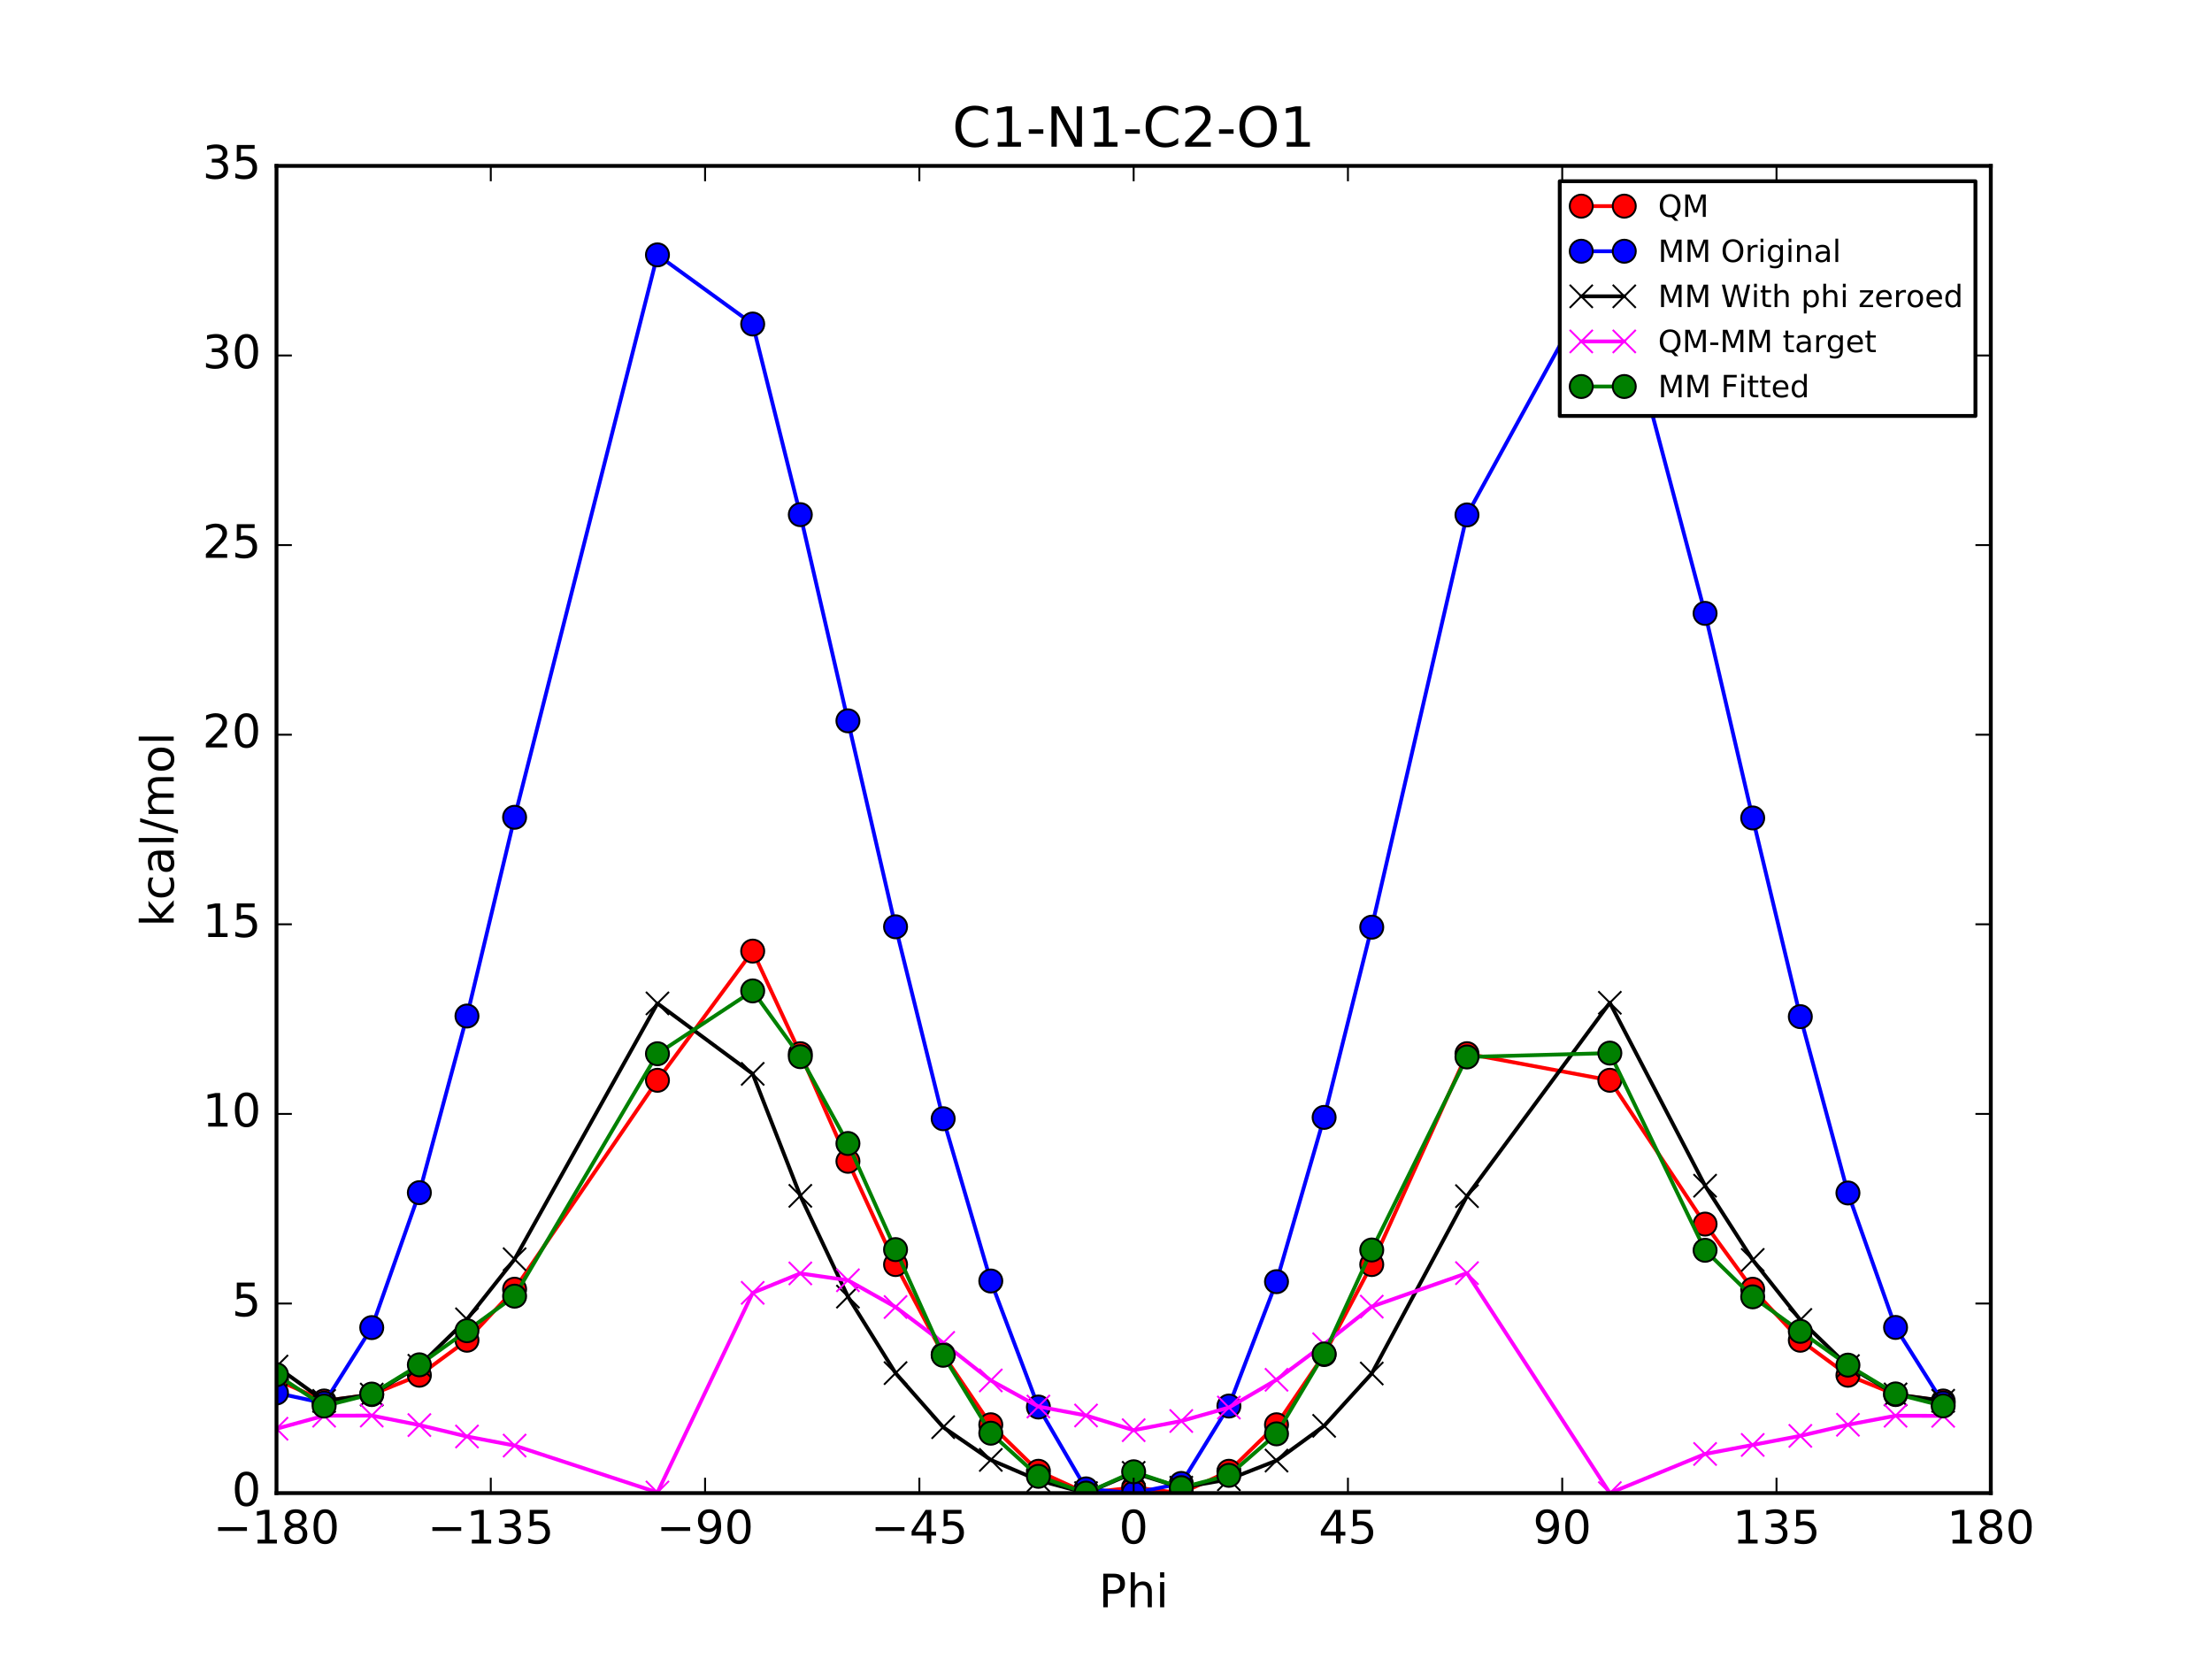 <?xml version="1.0" encoding="utf-8" standalone="no"?>
<!DOCTYPE svg PUBLIC "-//W3C//DTD SVG 1.1//EN"
  "http://www.w3.org/Graphics/SVG/1.1/DTD/svg11.dtd">
<!-- Created with matplotlib (http://matplotlib.org/) -->
<svg height="432pt" version="1.1" viewBox="0 0 576 432" width="576pt" xmlns="http://www.w3.org/2000/svg" xmlns:xlink="http://www.w3.org/1999/xlink">
 <defs>
  <style type="text/css">
*{stroke-linecap:butt;stroke-linejoin:round;stroke-miterlimit:100000;}
  </style>
 </defs>
 <g id="figure_1">
  <g id="patch_1">
   <path d="M 0 432 
L 576 432 
L 576 0 
L 0 0 
z
" style="fill:#ffffff;"/>
  </g>
  <g id="axes_1">
   <g id="patch_2">
    <path d="M 72 388.8 
L 518.4 388.8 
L 518.4 43.2 
L 72 43.2 
z
" style="fill:#ffffff;"/>
   </g>
   <g id="line2d_1">
    <path clip-path="url(#p2373d7c13d)" d="M 71.999 359.271 
L 84.4 364.816 
L 96.8 363.142 
L 109.2 358.109 
L 121.6 348.996 
L 134 335.708 
L 171.2 281.305 
L 196 247.667 
L 208.4 274.375 
L 220.8 302.401 
L 233.2 329.285 
L 245.6 352.708 
L 258 371.005 
L 270.4 383.112 
L 282.8 388.771 
L 295.2 387.326 
L 307.6 388.8 
L 320 383.114 
L 332.4 371.005 
L 344.8 352.721 
L 357.2 329.283 
L 382 274.376 
L 419.2 281.303 
L 444 318.753 
L 456.4 335.716 
L 468.8 348.996 
L 481.2 358.109 
L 493.6 363.142 
L 506 364.816 
" style="fill:none;stroke:#ff0000;stroke-linecap:square;"/>
    <defs>
     <path d="M 0 3 
C 0.796 3 1.559 2.684 2.121 2.121 
C 2.684 1.559 3 0.796 3 0 
C 3 -0.796 2.684 -1.559 2.121 -2.121 
C 1.559 -2.684 0.796 -3 0 -3 
C -0.796 -3 -1.559 -2.684 -2.121 -2.121 
C -2.684 -1.559 -3 -0.796 -3 0 
C -3 0.796 -2.684 1.559 -2.121 2.121 
C -1.559 2.684 -0.796 3 0 3 
z
" id="m0c9e937528" style="stroke:#000000;stroke-width:0.5;"/>
    </defs>
    <g clip-path="url(#p2373d7c13d)">
     <use style="fill:#ff0000;stroke:#000000;stroke-width:0.5;" x="71.999" xlink:href="#m0c9e937528" y="359.271"/>
     <use style="fill:#ff0000;stroke:#000000;stroke-width:0.5;" x="84.4" xlink:href="#m0c9e937528" y="364.816"/>
     <use style="fill:#ff0000;stroke:#000000;stroke-width:0.5;" x="96.8" xlink:href="#m0c9e937528" y="363.142"/>
     <use style="fill:#ff0000;stroke:#000000;stroke-width:0.5;" x="109.2" xlink:href="#m0c9e937528" y="358.109"/>
     <use style="fill:#ff0000;stroke:#000000;stroke-width:0.5;" x="121.6" xlink:href="#m0c9e937528" y="348.996"/>
     <use style="fill:#ff0000;stroke:#000000;stroke-width:0.5;" x="134" xlink:href="#m0c9e937528" y="335.708"/>
     <use style="fill:#ff0000;stroke:#000000;stroke-width:0.5;" x="171.2" xlink:href="#m0c9e937528" y="281.305"/>
     <use style="fill:#ff0000;stroke:#000000;stroke-width:0.5;" x="196" xlink:href="#m0c9e937528" y="247.667"/>
     <use style="fill:#ff0000;stroke:#000000;stroke-width:0.5;" x="208.4" xlink:href="#m0c9e937528" y="274.375"/>
     <use style="fill:#ff0000;stroke:#000000;stroke-width:0.5;" x="220.8" xlink:href="#m0c9e937528" y="302.401"/>
     <use style="fill:#ff0000;stroke:#000000;stroke-width:0.5;" x="233.2" xlink:href="#m0c9e937528" y="329.285"/>
     <use style="fill:#ff0000;stroke:#000000;stroke-width:0.5;" x="245.6" xlink:href="#m0c9e937528" y="352.708"/>
     <use style="fill:#ff0000;stroke:#000000;stroke-width:0.5;" x="258" xlink:href="#m0c9e937528" y="371.005"/>
     <use style="fill:#ff0000;stroke:#000000;stroke-width:0.5;" x="270.4" xlink:href="#m0c9e937528" y="383.112"/>
     <use style="fill:#ff0000;stroke:#000000;stroke-width:0.5;" x="282.8" xlink:href="#m0c9e937528" y="388.771"/>
     <use style="fill:#ff0000;stroke:#000000;stroke-width:0.5;" x="295.2" xlink:href="#m0c9e937528" y="387.326"/>
     <use style="fill:#ff0000;stroke:#000000;stroke-width:0.5;" x="307.6" xlink:href="#m0c9e937528" y="388.8"/>
     <use style="fill:#ff0000;stroke:#000000;stroke-width:0.5;" x="320" xlink:href="#m0c9e937528" y="383.114"/>
     <use style="fill:#ff0000;stroke:#000000;stroke-width:0.5;" x="332.4" xlink:href="#m0c9e937528" y="371.005"/>
     <use style="fill:#ff0000;stroke:#000000;stroke-width:0.5;" x="344.8" xlink:href="#m0c9e937528" y="352.721"/>
     <use style="fill:#ff0000;stroke:#000000;stroke-width:0.5;" x="357.2" xlink:href="#m0c9e937528" y="329.283"/>
     <use style="fill:#ff0000;stroke:#000000;stroke-width:0.5;" x="382" xlink:href="#m0c9e937528" y="274.376"/>
     <use style="fill:#ff0000;stroke:#000000;stroke-width:0.5;" x="419.2" xlink:href="#m0c9e937528" y="281.303"/>
     <use style="fill:#ff0000;stroke:#000000;stroke-width:0.5;" x="444" xlink:href="#m0c9e937528" y="318.753"/>
     <use style="fill:#ff0000;stroke:#000000;stroke-width:0.5;" x="456.4" xlink:href="#m0c9e937528" y="335.716"/>
     <use style="fill:#ff0000;stroke:#000000;stroke-width:0.5;" x="468.8" xlink:href="#m0c9e937528" y="348.996"/>
     <use style="fill:#ff0000;stroke:#000000;stroke-width:0.5;" x="481.2" xlink:href="#m0c9e937528" y="358.109"/>
     <use style="fill:#ff0000;stroke:#000000;stroke-width:0.5;" x="493.6" xlink:href="#m0c9e937528" y="363.142"/>
     <use style="fill:#ff0000;stroke:#000000;stroke-width:0.5;" x="506" xlink:href="#m0c9e937528" y="364.816"/>
    </g>
   </g>
   <g id="line2d_2">
    <path clip-path="url(#p2373d7c13d)" d="M 71.999 362.722 
L 84.4 365.387 
L 96.8 345.705 
L 109.2 310.568 
L 121.6 264.572 
L 134 212.818 
L 171.2 66.368 
L 196 84.376 
L 208.4 134.012 
L 220.8 187.703 
L 233.2 241.335 
L 245.6 291.313 
L 258 333.573 
L 270.4 366.391 
L 282.8 387.698 
L 295.2 388.8 
L 307.6 386.282 
L 320 366.133 
L 332.4 333.744 
L 344.8 290.967 
L 357.2 241.437 
L 382 134.088 
L 419.2 66.204 
L 444 159.721 
L 456.4 212.994 
L 468.8 264.733 
L 481.2 310.649 
L 493.6 345.665 
L 506 365.351 
" style="fill:none;stroke:#0000ff;stroke-linecap:square;"/>
    <defs>
     <path d="M 0 3 
C 0.796 3 1.559 2.684 2.121 2.121 
C 2.684 1.559 3 0.796 3 0 
C 3 -0.796 2.684 -1.559 2.121 -2.121 
C 1.559 -2.684 0.796 -3 0 -3 
C -0.796 -3 -1.559 -2.684 -2.121 -2.121 
C -2.684 -1.559 -3 -0.796 -3 0 
C -3 0.796 -2.684 1.559 -2.121 2.121 
C -1.559 2.684 -0.796 3 0 3 
z
" id="m195a7cd58e" style="stroke:#000000;stroke-width:0.5;"/>
    </defs>
    <g clip-path="url(#p2373d7c13d)">
     <use style="fill:#0000ff;stroke:#000000;stroke-width:0.5;" x="71.999" xlink:href="#m195a7cd58e" y="362.722"/>
     <use style="fill:#0000ff;stroke:#000000;stroke-width:0.5;" x="84.4" xlink:href="#m195a7cd58e" y="365.387"/>
     <use style="fill:#0000ff;stroke:#000000;stroke-width:0.5;" x="96.8" xlink:href="#m195a7cd58e" y="345.705"/>
     <use style="fill:#0000ff;stroke:#000000;stroke-width:0.5;" x="109.2" xlink:href="#m195a7cd58e" y="310.568"/>
     <use style="fill:#0000ff;stroke:#000000;stroke-width:0.5;" x="121.6" xlink:href="#m195a7cd58e" y="264.572"/>
     <use style="fill:#0000ff;stroke:#000000;stroke-width:0.5;" x="134" xlink:href="#m195a7cd58e" y="212.818"/>
     <use style="fill:#0000ff;stroke:#000000;stroke-width:0.5;" x="171.2" xlink:href="#m195a7cd58e" y="66.368"/>
     <use style="fill:#0000ff;stroke:#000000;stroke-width:0.5;" x="196" xlink:href="#m195a7cd58e" y="84.376"/>
     <use style="fill:#0000ff;stroke:#000000;stroke-width:0.5;" x="208.4" xlink:href="#m195a7cd58e" y="134.012"/>
     <use style="fill:#0000ff;stroke:#000000;stroke-width:0.5;" x="220.8" xlink:href="#m195a7cd58e" y="187.703"/>
     <use style="fill:#0000ff;stroke:#000000;stroke-width:0.5;" x="233.2" xlink:href="#m195a7cd58e" y="241.335"/>
     <use style="fill:#0000ff;stroke:#000000;stroke-width:0.5;" x="245.6" xlink:href="#m195a7cd58e" y="291.313"/>
     <use style="fill:#0000ff;stroke:#000000;stroke-width:0.5;" x="258" xlink:href="#m195a7cd58e" y="333.573"/>
     <use style="fill:#0000ff;stroke:#000000;stroke-width:0.5;" x="270.4" xlink:href="#m195a7cd58e" y="366.391"/>
     <use style="fill:#0000ff;stroke:#000000;stroke-width:0.5;" x="282.8" xlink:href="#m195a7cd58e" y="387.698"/>
     <use style="fill:#0000ff;stroke:#000000;stroke-width:0.5;" x="295.2" xlink:href="#m195a7cd58e" y="388.8"/>
     <use style="fill:#0000ff;stroke:#000000;stroke-width:0.5;" x="307.6" xlink:href="#m195a7cd58e" y="386.282"/>
     <use style="fill:#0000ff;stroke:#000000;stroke-width:0.5;" x="320" xlink:href="#m195a7cd58e" y="366.133"/>
     <use style="fill:#0000ff;stroke:#000000;stroke-width:0.5;" x="332.4" xlink:href="#m195a7cd58e" y="333.744"/>
     <use style="fill:#0000ff;stroke:#000000;stroke-width:0.5;" x="344.8" xlink:href="#m195a7cd58e" y="290.967"/>
     <use style="fill:#0000ff;stroke:#000000;stroke-width:0.5;" x="357.2" xlink:href="#m195a7cd58e" y="241.437"/>
     <use style="fill:#0000ff;stroke:#000000;stroke-width:0.5;" x="382" xlink:href="#m195a7cd58e" y="134.088"/>
     <use style="fill:#0000ff;stroke:#000000;stroke-width:0.5;" x="419.2" xlink:href="#m195a7cd58e" y="66.204"/>
     <use style="fill:#0000ff;stroke:#000000;stroke-width:0.5;" x="444" xlink:href="#m195a7cd58e" y="159.721"/>
     <use style="fill:#0000ff;stroke:#000000;stroke-width:0.5;" x="456.4" xlink:href="#m195a7cd58e" y="212.994"/>
     <use style="fill:#0000ff;stroke:#000000;stroke-width:0.5;" x="468.8" xlink:href="#m195a7cd58e" y="264.733"/>
     <use style="fill:#0000ff;stroke:#000000;stroke-width:0.5;" x="481.2" xlink:href="#m195a7cd58e" y="310.649"/>
     <use style="fill:#0000ff;stroke:#000000;stroke-width:0.5;" x="493.6" xlink:href="#m195a7cd58e" y="345.665"/>
     <use style="fill:#0000ff;stroke:#000000;stroke-width:0.5;" x="506" xlink:href="#m195a7cd58e" y="365.351"/>
    </g>
   </g>
   <g id="line2d_3">
    <path clip-path="url(#p2373d7c13d)" d="M 71.999 355.846 
L 84.4 364.788 
L 96.8 363.141 
L 109.2 355.639 
L 121.6 343.551 
L 134 327.9 
L 171.2 261.283 
L 196 279.63 
L 208.4 311.398 
L 220.8 337.637 
L 233.2 357.556 
L 245.6 371.635 
L 258 380.158 
L 270.4 385.465 
L 282.8 388.8 
L 295.2 383.525 
L 307.6 387.389 
L 320 385.207 
L 332.4 380.329 
L 344.8 371.292 
L 357.2 357.659 
L 382 311.473 
L 419.2 261.119 
L 444 308.758 
L 456.4 328.076 
L 468.8 343.712 
L 481.2 355.72 
L 493.6 363.101 
L 506 364.752 
" style="fill:none;stroke:#000000;stroke-linecap:square;"/>
    <defs>
     <path d="M -3 3 
L 3 -3 
M -3 -3 
L 3 3 
" id="m0d41693dfa" style="stroke:#000000;stroke-width:0.5;"/>
    </defs>
    <g clip-path="url(#p2373d7c13d)">
     <use style="stroke:#000000;stroke-width:0.5;" x="71.999" xlink:href="#m0d41693dfa" y="355.846"/>
     <use style="stroke:#000000;stroke-width:0.5;" x="84.4" xlink:href="#m0d41693dfa" y="364.788"/>
     <use style="stroke:#000000;stroke-width:0.5;" x="96.8" xlink:href="#m0d41693dfa" y="363.141"/>
     <use style="stroke:#000000;stroke-width:0.5;" x="109.2" xlink:href="#m0d41693dfa" y="355.639"/>
     <use style="stroke:#000000;stroke-width:0.5;" x="121.6" xlink:href="#m0d41693dfa" y="343.551"/>
     <use style="stroke:#000000;stroke-width:0.5;" x="134" xlink:href="#m0d41693dfa" y="327.9"/>
     <use style="stroke:#000000;stroke-width:0.5;" x="171.2" xlink:href="#m0d41693dfa" y="261.283"/>
     <use style="stroke:#000000;stroke-width:0.5;" x="196" xlink:href="#m0d41693dfa" y="279.63"/>
     <use style="stroke:#000000;stroke-width:0.5;" x="208.4" xlink:href="#m0d41693dfa" y="311.398"/>
     <use style="stroke:#000000;stroke-width:0.5;" x="220.8" xlink:href="#m0d41693dfa" y="337.637"/>
     <use style="stroke:#000000;stroke-width:0.5;" x="233.2" xlink:href="#m0d41693dfa" y="357.556"/>
     <use style="stroke:#000000;stroke-width:0.5;" x="245.6" xlink:href="#m0d41693dfa" y="371.635"/>
     <use style="stroke:#000000;stroke-width:0.5;" x="258" xlink:href="#m0d41693dfa" y="380.158"/>
     <use style="stroke:#000000;stroke-width:0.5;" x="270.4" xlink:href="#m0d41693dfa" y="385.465"/>
     <use style="stroke:#000000;stroke-width:0.5;" x="282.8" xlink:href="#m0d41693dfa" y="388.8"/>
     <use style="stroke:#000000;stroke-width:0.5;" x="295.2" xlink:href="#m0d41693dfa" y="383.525"/>
     <use style="stroke:#000000;stroke-width:0.5;" x="307.6" xlink:href="#m0d41693dfa" y="387.389"/>
     <use style="stroke:#000000;stroke-width:0.5;" x="320" xlink:href="#m0d41693dfa" y="385.207"/>
     <use style="stroke:#000000;stroke-width:0.5;" x="332.4" xlink:href="#m0d41693dfa" y="380.329"/>
     <use style="stroke:#000000;stroke-width:0.5;" x="344.8" xlink:href="#m0d41693dfa" y="371.292"/>
     <use style="stroke:#000000;stroke-width:0.5;" x="357.2" xlink:href="#m0d41693dfa" y="357.659"/>
     <use style="stroke:#000000;stroke-width:0.5;" x="382" xlink:href="#m0d41693dfa" y="311.473"/>
     <use style="stroke:#000000;stroke-width:0.5;" x="419.2" xlink:href="#m0d41693dfa" y="261.119"/>
     <use style="stroke:#000000;stroke-width:0.5;" x="444" xlink:href="#m0d41693dfa" y="308.758"/>
     <use style="stroke:#000000;stroke-width:0.5;" x="456.4" xlink:href="#m0d41693dfa" y="328.076"/>
     <use style="stroke:#000000;stroke-width:0.5;" x="468.8" xlink:href="#m0d41693dfa" y="343.712"/>
     <use style="stroke:#000000;stroke-width:0.5;" x="481.2" xlink:href="#m0d41693dfa" y="355.72"/>
     <use style="stroke:#000000;stroke-width:0.5;" x="493.6" xlink:href="#m0d41693dfa" y="363.101"/>
     <use style="stroke:#000000;stroke-width:0.5;" x="506" xlink:href="#m0d41693dfa" y="364.752"/>
    </g>
   </g>
   <g id="line2d_4">
    <path clip-path="url(#p2373d7c13d)" d="M 71.999 372.041 
L 84.4 368.644 
L 96.8 368.617 
L 109.2 371.086 
L 121.6 374.061 
L 134 376.423 
L 171.2 388.638 
L 196 336.653 
L 208.4 331.593 
L 220.8 333.38 
L 233.2 340.345 
L 245.6 349.689 
L 258 359.463 
L 270.4 366.262 
L 282.8 368.587 
L 295.2 372.417 
L 307.6 370.027 
L 320 366.523 
L 332.4 359.293 
L 344.8 350.045 
L 357.2 340.24 
L 382 331.519 
L 419.2 388.8 
L 444 378.611 
L 456.4 376.256 
L 468.8 373.9 
L 481.2 371.005 
L 493.6 368.657 
L 506 368.68 
" style="fill:none;stroke:#ff00ff;stroke-linecap:square;"/>
    <defs>
     <path d="M -3 3 
L 3 -3 
M -3 -3 
L 3 3 
" id="m8a4ad948c2" style="stroke:#ff00ff;stroke-width:0.5;"/>
    </defs>
    <g clip-path="url(#p2373d7c13d)">
     <use style="fill:#ff00ff;stroke:#ff00ff;stroke-width:0.5;" x="71.999" xlink:href="#m8a4ad948c2" y="372.041"/>
     <use style="fill:#ff00ff;stroke:#ff00ff;stroke-width:0.5;" x="84.4" xlink:href="#m8a4ad948c2" y="368.644"/>
     <use style="fill:#ff00ff;stroke:#ff00ff;stroke-width:0.5;" x="96.8" xlink:href="#m8a4ad948c2" y="368.617"/>
     <use style="fill:#ff00ff;stroke:#ff00ff;stroke-width:0.5;" x="109.2" xlink:href="#m8a4ad948c2" y="371.086"/>
     <use style="fill:#ff00ff;stroke:#ff00ff;stroke-width:0.5;" x="121.6" xlink:href="#m8a4ad948c2" y="374.061"/>
     <use style="fill:#ff00ff;stroke:#ff00ff;stroke-width:0.5;" x="134" xlink:href="#m8a4ad948c2" y="376.423"/>
     <use style="fill:#ff00ff;stroke:#ff00ff;stroke-width:0.5;" x="171.2" xlink:href="#m8a4ad948c2" y="388.638"/>
     <use style="fill:#ff00ff;stroke:#ff00ff;stroke-width:0.5;" x="196" xlink:href="#m8a4ad948c2" y="336.653"/>
     <use style="fill:#ff00ff;stroke:#ff00ff;stroke-width:0.5;" x="208.4" xlink:href="#m8a4ad948c2" y="331.593"/>
     <use style="fill:#ff00ff;stroke:#ff00ff;stroke-width:0.5;" x="220.8" xlink:href="#m8a4ad948c2" y="333.38"/>
     <use style="fill:#ff00ff;stroke:#ff00ff;stroke-width:0.5;" x="233.2" xlink:href="#m8a4ad948c2" y="340.345"/>
     <use style="fill:#ff00ff;stroke:#ff00ff;stroke-width:0.5;" x="245.6" xlink:href="#m8a4ad948c2" y="349.689"/>
     <use style="fill:#ff00ff;stroke:#ff00ff;stroke-width:0.5;" x="258" xlink:href="#m8a4ad948c2" y="359.463"/>
     <use style="fill:#ff00ff;stroke:#ff00ff;stroke-width:0.5;" x="270.4" xlink:href="#m8a4ad948c2" y="366.262"/>
     <use style="fill:#ff00ff;stroke:#ff00ff;stroke-width:0.5;" x="282.8" xlink:href="#m8a4ad948c2" y="368.587"/>
     <use style="fill:#ff00ff;stroke:#ff00ff;stroke-width:0.5;" x="295.2" xlink:href="#m8a4ad948c2" y="372.417"/>
     <use style="fill:#ff00ff;stroke:#ff00ff;stroke-width:0.5;" x="307.6" xlink:href="#m8a4ad948c2" y="370.027"/>
     <use style="fill:#ff00ff;stroke:#ff00ff;stroke-width:0.5;" x="320" xlink:href="#m8a4ad948c2" y="366.523"/>
     <use style="fill:#ff00ff;stroke:#ff00ff;stroke-width:0.5;" x="332.4" xlink:href="#m8a4ad948c2" y="359.293"/>
     <use style="fill:#ff00ff;stroke:#ff00ff;stroke-width:0.5;" x="344.8" xlink:href="#m8a4ad948c2" y="350.045"/>
     <use style="fill:#ff00ff;stroke:#ff00ff;stroke-width:0.5;" x="357.2" xlink:href="#m8a4ad948c2" y="340.24"/>
     <use style="fill:#ff00ff;stroke:#ff00ff;stroke-width:0.5;" x="382" xlink:href="#m8a4ad948c2" y="331.519"/>
     <use style="fill:#ff00ff;stroke:#ff00ff;stroke-width:0.5;" x="419.2" xlink:href="#m8a4ad948c2" y="388.8"/>
     <use style="fill:#ff00ff;stroke:#ff00ff;stroke-width:0.5;" x="444" xlink:href="#m8a4ad948c2" y="378.611"/>
     <use style="fill:#ff00ff;stroke:#ff00ff;stroke-width:0.5;" x="456.4" xlink:href="#m8a4ad948c2" y="376.256"/>
     <use style="fill:#ff00ff;stroke:#ff00ff;stroke-width:0.5;" x="468.8" xlink:href="#m8a4ad948c2" y="373.9"/>
     <use style="fill:#ff00ff;stroke:#ff00ff;stroke-width:0.5;" x="481.2" xlink:href="#m8a4ad948c2" y="371.005"/>
     <use style="fill:#ff00ff;stroke:#ff00ff;stroke-width:0.5;" x="493.6" xlink:href="#m8a4ad948c2" y="368.657"/>
     <use style="fill:#ff00ff;stroke:#ff00ff;stroke-width:0.5;" x="506" xlink:href="#m8a4ad948c2" y="368.68"/>
    </g>
   </g>
   <g id="line2d_5">
    <path clip-path="url(#p2373d7c13d)" d="M 71.999 357.963 
L 84.4 366.134 
L 96.8 363.013 
L 109.2 355.395 
L 121.6 346.519 
L 134 337.517 
L 171.2 274.392 
L 196 258.031 
L 208.4 275.158 
L 220.8 297.76 
L 233.2 325.394 
L 245.6 352.914 
L 258 373.2 
L 270.4 384.43 
L 282.8 388.8 
L 295.2 383.243 
L 307.6 387.389 
L 320 384.172 
L 332.4 373.37 
L 344.8 352.571 
L 357.2 325.497 
L 382 275.233 
L 419.2 274.228 
L 444 325.57 
L 456.4 337.693 
L 468.8 346.68 
L 481.2 355.476 
L 493.6 362.973 
L 506 366.098 
" style="fill:none;stroke:#008000;stroke-linecap:square;"/>
    <defs>
     <path d="M 0 3 
C 0.796 3 1.559 2.684 2.121 2.121 
C 2.684 1.559 3 0.796 3 0 
C 3 -0.796 2.684 -1.559 2.121 -2.121 
C 1.559 -2.684 0.796 -3 0 -3 
C -0.796 -3 -1.559 -2.684 -2.121 -2.121 
C -2.684 -1.559 -3 -0.796 -3 0 
C -3 0.796 -2.684 1.559 -2.121 2.121 
C -1.559 2.684 -0.796 3 0 3 
z
" id="m031486c5c9" style="stroke:#000000;stroke-width:0.5;"/>
    </defs>
    <g clip-path="url(#p2373d7c13d)">
     <use style="fill:#008000;stroke:#000000;stroke-width:0.5;" x="71.999" xlink:href="#m031486c5c9" y="357.963"/>
     <use style="fill:#008000;stroke:#000000;stroke-width:0.5;" x="84.4" xlink:href="#m031486c5c9" y="366.134"/>
     <use style="fill:#008000;stroke:#000000;stroke-width:0.5;" x="96.8" xlink:href="#m031486c5c9" y="363.013"/>
     <use style="fill:#008000;stroke:#000000;stroke-width:0.5;" x="109.2" xlink:href="#m031486c5c9" y="355.395"/>
     <use style="fill:#008000;stroke:#000000;stroke-width:0.5;" x="121.6" xlink:href="#m031486c5c9" y="346.519"/>
     <use style="fill:#008000;stroke:#000000;stroke-width:0.5;" x="134" xlink:href="#m031486c5c9" y="337.517"/>
     <use style="fill:#008000;stroke:#000000;stroke-width:0.5;" x="171.2" xlink:href="#m031486c5c9" y="274.392"/>
     <use style="fill:#008000;stroke:#000000;stroke-width:0.5;" x="196" xlink:href="#m031486c5c9" y="258.031"/>
     <use style="fill:#008000;stroke:#000000;stroke-width:0.5;" x="208.4" xlink:href="#m031486c5c9" y="275.158"/>
     <use style="fill:#008000;stroke:#000000;stroke-width:0.5;" x="220.8" xlink:href="#m031486c5c9" y="297.76"/>
     <use style="fill:#008000;stroke:#000000;stroke-width:0.5;" x="233.2" xlink:href="#m031486c5c9" y="325.394"/>
     <use style="fill:#008000;stroke:#000000;stroke-width:0.5;" x="245.6" xlink:href="#m031486c5c9" y="352.914"/>
     <use style="fill:#008000;stroke:#000000;stroke-width:0.5;" x="258" xlink:href="#m031486c5c9" y="373.2"/>
     <use style="fill:#008000;stroke:#000000;stroke-width:0.5;" x="270.4" xlink:href="#m031486c5c9" y="384.43"/>
     <use style="fill:#008000;stroke:#000000;stroke-width:0.5;" x="282.8" xlink:href="#m031486c5c9" y="388.8"/>
     <use style="fill:#008000;stroke:#000000;stroke-width:0.5;" x="295.2" xlink:href="#m031486c5c9" y="383.243"/>
     <use style="fill:#008000;stroke:#000000;stroke-width:0.5;" x="307.6" xlink:href="#m031486c5c9" y="387.389"/>
     <use style="fill:#008000;stroke:#000000;stroke-width:0.5;" x="320" xlink:href="#m031486c5c9" y="384.172"/>
     <use style="fill:#008000;stroke:#000000;stroke-width:0.5;" x="332.4" xlink:href="#m031486c5c9" y="373.37"/>
     <use style="fill:#008000;stroke:#000000;stroke-width:0.5;" x="344.8" xlink:href="#m031486c5c9" y="352.571"/>
     <use style="fill:#008000;stroke:#000000;stroke-width:0.5;" x="357.2" xlink:href="#m031486c5c9" y="325.497"/>
     <use style="fill:#008000;stroke:#000000;stroke-width:0.5;" x="382" xlink:href="#m031486c5c9" y="275.233"/>
     <use style="fill:#008000;stroke:#000000;stroke-width:0.5;" x="419.2" xlink:href="#m031486c5c9" y="274.228"/>
     <use style="fill:#008000;stroke:#000000;stroke-width:0.5;" x="444" xlink:href="#m031486c5c9" y="325.57"/>
     <use style="fill:#008000;stroke:#000000;stroke-width:0.5;" x="456.4" xlink:href="#m031486c5c9" y="337.693"/>
     <use style="fill:#008000;stroke:#000000;stroke-width:0.5;" x="468.8" xlink:href="#m031486c5c9" y="346.68"/>
     <use style="fill:#008000;stroke:#000000;stroke-width:0.5;" x="481.2" xlink:href="#m031486c5c9" y="355.476"/>
     <use style="fill:#008000;stroke:#000000;stroke-width:0.5;" x="493.6" xlink:href="#m031486c5c9" y="362.973"/>
     <use style="fill:#008000;stroke:#000000;stroke-width:0.5;" x="506" xlink:href="#m031486c5c9" y="366.098"/>
    </g>
   </g>
   <g id="patch_3">
    <path d="M 518.4 388.8 
L 518.4 43.2 
" style="fill:none;stroke:#000000;stroke-linecap:square;stroke-linejoin:miter;"/>
   </g>
   <g id="patch_4">
    <path d="M 72 388.8 
L 72 43.2 
" style="fill:none;stroke:#000000;stroke-linecap:square;stroke-linejoin:miter;"/>
   </g>
   <g id="patch_5">
    <path d="M 72 388.8 
L 518.4 388.8 
" style="fill:none;stroke:#000000;stroke-linecap:square;stroke-linejoin:miter;"/>
   </g>
   <g id="patch_6">
    <path d="M 72 43.2 
L 518.4 43.2 
" style="fill:none;stroke:#000000;stroke-linecap:square;stroke-linejoin:miter;"/>
   </g>
   <g id="matplotlib.axis_1">
    <g id="xtick_1">
     <g id="line2d_6">
      <defs>
       <path d="M 0 0 
L 0 -4 
" id="me2522b4cc9" style="stroke:#000000;stroke-width:0.5;"/>
      </defs>
      <g>
       <use style="stroke:#000000;stroke-width:0.5;" x="72.0" xlink:href="#me2522b4cc9" y="388.8"/>
      </g>
     </g>
     <g id="line2d_7">
      <defs>
       <path d="M 0 0 
L 0 4 
" id="m3783bf4e50" style="stroke:#000000;stroke-width:0.5;"/>
      </defs>
      <g>
       <use style="stroke:#000000;stroke-width:0.5;" x="72.0" xlink:href="#m3783bf4e50" y="43.2"/>
      </g>
     </g>
     <g id="text_1">
      <!-- −180 -->
      <defs>
       <path d="M 31.781 34.625 
Q 24.75 34.625 20.719 30.859 
Q 16.703 27.094 16.703 20.516 
Q 16.703 13.922 20.719 10.156 
Q 24.75 6.391 31.781 6.391 
Q 38.812 6.391 42.859 10.172 
Q 46.922 13.969 46.922 20.516 
Q 46.922 27.094 42.891 30.859 
Q 38.875 34.625 31.781 34.625 
M 21.922 38.812 
Q 15.578 40.375 12.031 44.719 
Q 8.5 49.078 8.5 55.328 
Q 8.5 64.062 14.719 69.141 
Q 20.953 74.219 31.781 74.219 
Q 42.672 74.219 48.875 69.141 
Q 55.078 64.062 55.078 55.328 
Q 55.078 49.078 51.531 44.719 
Q 48 40.375 41.703 38.812 
Q 48.828 37.156 52.797 32.312 
Q 56.781 27.484 56.781 20.516 
Q 56.781 9.906 50.312 4.234 
Q 43.844 -1.422 31.781 -1.422 
Q 19.734 -1.422 13.25 4.234 
Q 6.781 9.906 6.781 20.516 
Q 6.781 27.484 10.781 32.312 
Q 14.797 37.156 21.922 38.812 
M 18.312 54.391 
Q 18.312 48.734 21.844 45.562 
Q 25.391 42.391 31.781 42.391 
Q 38.141 42.391 41.719 45.562 
Q 45.312 48.734 45.312 54.391 
Q 45.312 60.062 41.719 63.234 
Q 38.141 66.406 31.781 66.406 
Q 25.391 66.406 21.844 63.234 
Q 18.312 60.062 18.312 54.391 
" id="BitstreamVeraSans-Roman-38"/>
       <path d="M 12.406 8.297 
L 28.516 8.297 
L 28.516 63.922 
L 10.984 60.406 
L 10.984 69.391 
L 28.422 72.906 
L 38.281 72.906 
L 38.281 8.297 
L 54.391 8.297 
L 54.391 0 
L 12.406 0 
z
" id="BitstreamVeraSans-Roman-31"/>
       <path d="M 10.594 35.5 
L 73.188 35.5 
L 73.188 27.203 
L 10.594 27.203 
z
" id="BitstreamVeraSans-Roman-2212"/>
       <path d="M 31.781 66.406 
Q 24.172 66.406 20.328 58.906 
Q 16.5 51.422 16.5 36.375 
Q 16.5 21.391 20.328 13.891 
Q 24.172 6.391 31.781 6.391 
Q 39.453 6.391 43.281 13.891 
Q 47.125 21.391 47.125 36.375 
Q 47.125 51.422 43.281 58.906 
Q 39.453 66.406 31.781 66.406 
M 31.781 74.219 
Q 44.047 74.219 50.516 64.516 
Q 56.984 54.828 56.984 36.375 
Q 56.984 17.969 50.516 8.266 
Q 44.047 -1.422 31.781 -1.422 
Q 19.531 -1.422 13.062 8.266 
Q 6.594 17.969 6.594 36.375 
Q 6.594 54.828 13.062 64.516 
Q 19.531 74.219 31.781 74.219 
" id="BitstreamVeraSans-Roman-30"/>
      </defs>
      <g transform="translate(55.52 401.918)scale(0.12 -0.12)">
       <use xlink:href="#BitstreamVeraSans-Roman-2212"/>
       <use x="83.789" xlink:href="#BitstreamVeraSans-Roman-31"/>
       <use x="147.412" xlink:href="#BitstreamVeraSans-Roman-38"/>
       <use x="211.035" xlink:href="#BitstreamVeraSans-Roman-30"/>
      </g>
     </g>
    </g>
    <g id="xtick_2">
     <g id="line2d_8">
      <g>
       <use style="stroke:#000000;stroke-width:0.5;" x="127.8" xlink:href="#me2522b4cc9" y="388.8"/>
      </g>
     </g>
     <g id="line2d_9">
      <g>
       <use style="stroke:#000000;stroke-width:0.5;" x="127.8" xlink:href="#m3783bf4e50" y="43.2"/>
      </g>
     </g>
     <g id="text_2">
      <!-- −135 -->
      <defs>
       <path d="M 40.578 39.312 
Q 47.656 37.797 51.625 33 
Q 55.609 28.219 55.609 21.188 
Q 55.609 10.406 48.188 4.484 
Q 40.766 -1.422 27.094 -1.422 
Q 22.516 -1.422 17.656 -0.516 
Q 12.797 0.391 7.625 2.203 
L 7.625 11.719 
Q 11.719 9.328 16.594 8.109 
Q 21.484 6.891 26.812 6.891 
Q 36.078 6.891 40.938 10.547 
Q 45.797 14.203 45.797 21.188 
Q 45.797 27.641 41.281 31.266 
Q 36.766 34.906 28.719 34.906 
L 20.219 34.906 
L 20.219 43.016 
L 29.109 43.016 
Q 36.375 43.016 40.234 45.922 
Q 44.094 48.828 44.094 54.297 
Q 44.094 59.906 40.109 62.906 
Q 36.141 65.922 28.719 65.922 
Q 24.656 65.922 20.016 65.031 
Q 15.375 64.156 9.812 62.312 
L 9.812 71.094 
Q 15.438 72.656 20.344 73.438 
Q 25.25 74.219 29.594 74.219 
Q 40.828 74.219 47.359 69.109 
Q 53.906 64.016 53.906 55.328 
Q 53.906 49.266 50.438 45.094 
Q 46.969 40.922 40.578 39.312 
" id="BitstreamVeraSans-Roman-33"/>
       <path d="M 10.797 72.906 
L 49.516 72.906 
L 49.516 64.594 
L 19.828 64.594 
L 19.828 46.734 
Q 21.969 47.469 24.109 47.828 
Q 26.266 48.188 28.422 48.188 
Q 40.625 48.188 47.75 41.5 
Q 54.891 34.812 54.891 23.391 
Q 54.891 11.625 47.562 5.094 
Q 40.234 -1.422 26.906 -1.422 
Q 22.312 -1.422 17.547 -0.641 
Q 12.797 0.141 7.719 1.703 
L 7.719 11.625 
Q 12.109 9.234 16.797 8.062 
Q 21.484 6.891 26.703 6.891 
Q 35.156 6.891 40.078 11.328 
Q 45.016 15.766 45.016 23.391 
Q 45.016 31 40.078 35.438 
Q 35.156 39.891 26.703 39.891 
Q 22.75 39.891 18.812 39.016 
Q 14.891 38.141 10.797 36.281 
z
" id="BitstreamVeraSans-Roman-35"/>
      </defs>
      <g transform="translate(111.32 401.918)scale(0.12 -0.12)">
       <use xlink:href="#BitstreamVeraSans-Roman-2212"/>
       <use x="83.789" xlink:href="#BitstreamVeraSans-Roman-31"/>
       <use x="147.412" xlink:href="#BitstreamVeraSans-Roman-33"/>
       <use x="211.035" xlink:href="#BitstreamVeraSans-Roman-35"/>
      </g>
     </g>
    </g>
    <g id="xtick_3">
     <g id="line2d_10">
      <g>
       <use style="stroke:#000000;stroke-width:0.5;" x="183.6" xlink:href="#me2522b4cc9" y="388.8"/>
      </g>
     </g>
     <g id="line2d_11">
      <g>
       <use style="stroke:#000000;stroke-width:0.5;" x="183.6" xlink:href="#m3783bf4e50" y="43.2"/>
      </g>
     </g>
     <g id="text_3">
      <!-- −90 -->
      <defs>
       <path d="M 10.984 1.516 
L 10.984 10.5 
Q 14.703 8.734 18.5 7.812 
Q 22.312 6.891 25.984 6.891 
Q 35.75 6.891 40.891 13.453 
Q 46.047 20.016 46.781 33.406 
Q 43.953 29.203 39.594 26.953 
Q 35.25 24.703 29.984 24.703 
Q 19.047 24.703 12.672 31.312 
Q 6.297 37.938 6.297 49.422 
Q 6.297 60.641 12.938 67.422 
Q 19.578 74.219 30.609 74.219 
Q 43.266 74.219 49.922 64.516 
Q 56.594 54.828 56.594 36.375 
Q 56.594 19.141 48.406 8.859 
Q 40.234 -1.422 26.422 -1.422 
Q 22.703 -1.422 18.891 -0.688 
Q 15.094 0.047 10.984 1.516 
M 30.609 32.422 
Q 37.25 32.422 41.125 36.953 
Q 45.016 41.5 45.016 49.422 
Q 45.016 57.281 41.125 61.844 
Q 37.25 66.406 30.609 66.406 
Q 23.969 66.406 20.094 61.844 
Q 16.219 57.281 16.219 49.422 
Q 16.219 41.5 20.094 36.953 
Q 23.969 32.422 30.609 32.422 
" id="BitstreamVeraSans-Roman-39"/>
      </defs>
      <g transform="translate(170.937 401.918)scale(0.12 -0.12)">
       <use xlink:href="#BitstreamVeraSans-Roman-2212"/>
       <use x="83.789" xlink:href="#BitstreamVeraSans-Roman-39"/>
       <use x="147.412" xlink:href="#BitstreamVeraSans-Roman-30"/>
      </g>
     </g>
    </g>
    <g id="xtick_4">
     <g id="line2d_12">
      <g>
       <use style="stroke:#000000;stroke-width:0.5;" x="239.4" xlink:href="#me2522b4cc9" y="388.8"/>
      </g>
     </g>
     <g id="line2d_13">
      <g>
       <use style="stroke:#000000;stroke-width:0.5;" x="239.4" xlink:href="#m3783bf4e50" y="43.2"/>
      </g>
     </g>
     <g id="text_4">
      <!-- −45 -->
      <defs>
       <path d="M 37.797 64.312 
L 12.891 25.391 
L 37.797 25.391 
z
M 35.203 72.906 
L 47.609 72.906 
L 47.609 25.391 
L 58.016 25.391 
L 58.016 17.188 
L 47.609 17.188 
L 47.609 0 
L 37.797 0 
L 37.797 17.188 
L 4.891 17.188 
L 4.891 26.703 
z
" id="BitstreamVeraSans-Roman-34"/>
      </defs>
      <g transform="translate(226.737 401.918)scale(0.12 -0.12)">
       <use xlink:href="#BitstreamVeraSans-Roman-2212"/>
       <use x="83.789" xlink:href="#BitstreamVeraSans-Roman-34"/>
       <use x="147.412" xlink:href="#BitstreamVeraSans-Roman-35"/>
      </g>
     </g>
    </g>
    <g id="xtick_5">
     <g id="line2d_14">
      <g>
       <use style="stroke:#000000;stroke-width:0.5;" x="295.2" xlink:href="#me2522b4cc9" y="388.8"/>
      </g>
     </g>
     <g id="line2d_15">
      <g>
       <use style="stroke:#000000;stroke-width:0.5;" x="295.2" xlink:href="#m3783bf4e50" y="43.2"/>
      </g>
     </g>
     <g id="text_5">
      <!-- 0 -->
      <g transform="translate(291.382 401.918)scale(0.12 -0.12)">
       <use xlink:href="#BitstreamVeraSans-Roman-30"/>
      </g>
     </g>
    </g>
    <g id="xtick_6">
     <g id="line2d_16">
      <g>
       <use style="stroke:#000000;stroke-width:0.5;" x="351.0" xlink:href="#me2522b4cc9" y="388.8"/>
      </g>
     </g>
     <g id="line2d_17">
      <g>
       <use style="stroke:#000000;stroke-width:0.5;" x="351.0" xlink:href="#m3783bf4e50" y="43.2"/>
      </g>
     </g>
     <g id="text_6">
      <!-- 45 -->
      <g transform="translate(343.365 401.918)scale(0.12 -0.12)">
       <use xlink:href="#BitstreamVeraSans-Roman-34"/>
       <use x="63.623" xlink:href="#BitstreamVeraSans-Roman-35"/>
      </g>
     </g>
    </g>
    <g id="xtick_7">
     <g id="line2d_18">
      <g>
       <use style="stroke:#000000;stroke-width:0.5;" x="406.8" xlink:href="#me2522b4cc9" y="388.8"/>
      </g>
     </g>
     <g id="line2d_19">
      <g>
       <use style="stroke:#000000;stroke-width:0.5;" x="406.8" xlink:href="#m3783bf4e50" y="43.2"/>
      </g>
     </g>
     <g id="text_7">
      <!-- 90 -->
      <g transform="translate(399.165 401.918)scale(0.12 -0.12)">
       <use xlink:href="#BitstreamVeraSans-Roman-39"/>
       <use x="63.623" xlink:href="#BitstreamVeraSans-Roman-30"/>
      </g>
     </g>
    </g>
    <g id="xtick_8">
     <g id="line2d_20">
      <g>
       <use style="stroke:#000000;stroke-width:0.5;" x="462.6" xlink:href="#me2522b4cc9" y="388.8"/>
      </g>
     </g>
     <g id="line2d_21">
      <g>
       <use style="stroke:#000000;stroke-width:0.5;" x="462.6" xlink:href="#m3783bf4e50" y="43.2"/>
      </g>
     </g>
     <g id="text_8">
      <!-- 135 -->
      <g transform="translate(451.147 401.918)scale(0.12 -0.12)">
       <use xlink:href="#BitstreamVeraSans-Roman-31"/>
       <use x="63.623" xlink:href="#BitstreamVeraSans-Roman-33"/>
       <use x="127.246" xlink:href="#BitstreamVeraSans-Roman-35"/>
      </g>
     </g>
    </g>
    <g id="xtick_9">
     <g id="line2d_22">
      <g>
       <use style="stroke:#000000;stroke-width:0.5;" x="518.4" xlink:href="#me2522b4cc9" y="388.8"/>
      </g>
     </g>
     <g id="line2d_23">
      <g>
       <use style="stroke:#000000;stroke-width:0.5;" x="518.4" xlink:href="#m3783bf4e50" y="43.2"/>
      </g>
     </g>
     <g id="text_9">
      <!-- 180 -->
      <g transform="translate(506.947 401.918)scale(0.12 -0.12)">
       <use xlink:href="#BitstreamVeraSans-Roman-31"/>
       <use x="63.623" xlink:href="#BitstreamVeraSans-Roman-38"/>
       <use x="127.246" xlink:href="#BitstreamVeraSans-Roman-30"/>
      </g>
     </g>
    </g>
    <g id="text_10">
     <!-- Phi -->
     <defs>
      <path d="M 9.422 54.688 
L 18.406 54.688 
L 18.406 0 
L 9.422 0 
z
M 9.422 75.984 
L 18.406 75.984 
L 18.406 64.594 
L 9.422 64.594 
z
" id="BitstreamVeraSans-Roman-69"/>
      <path d="M 54.891 33.016 
L 54.891 0 
L 45.906 0 
L 45.906 32.719 
Q 45.906 40.484 42.875 44.328 
Q 39.844 48.188 33.797 48.188 
Q 26.516 48.188 22.312 43.547 
Q 18.109 38.922 18.109 30.906 
L 18.109 0 
L 9.078 0 
L 9.078 75.984 
L 18.109 75.984 
L 18.109 46.188 
Q 21.344 51.125 25.703 53.562 
Q 30.078 56 35.797 56 
Q 45.219 56 50.047 50.172 
Q 54.891 44.344 54.891 33.016 
" id="BitstreamVeraSans-Roman-68"/>
      <path d="M 19.672 64.797 
L 19.672 37.406 
L 32.078 37.406 
Q 38.969 37.406 42.719 40.969 
Q 46.484 44.531 46.484 51.125 
Q 46.484 57.672 42.719 61.234 
Q 38.969 64.797 32.078 64.797 
z
M 9.812 72.906 
L 32.078 72.906 
Q 44.344 72.906 50.609 67.359 
Q 56.891 61.812 56.891 51.125 
Q 56.891 40.328 50.609 34.812 
Q 44.344 29.297 32.078 29.297 
L 19.672 29.297 
L 19.672 0 
L 9.812 0 
z
" id="BitstreamVeraSans-Roman-50"/>
     </defs>
     <g transform="translate(286.113 418.532)scale(0.12 -0.12)">
      <use xlink:href="#BitstreamVeraSans-Roman-50"/>
      <use x="60.303" xlink:href="#BitstreamVeraSans-Roman-68"/>
      <use x="123.682" xlink:href="#BitstreamVeraSans-Roman-69"/>
     </g>
    </g>
   </g>
   <g id="matplotlib.axis_2">
    <g id="ytick_1">
     <g id="line2d_24">
      <defs>
       <path d="M 0 0 
L 4 0 
" id="mf057ca5d12" style="stroke:#000000;stroke-width:0.5;"/>
      </defs>
      <g>
       <use style="stroke:#000000;stroke-width:0.5;" x="72.0" xlink:href="#mf057ca5d12" y="388.8"/>
      </g>
     </g>
     <g id="line2d_25">
      <defs>
       <path d="M 0 0 
L -4 0 
" id="m6483e914d1" style="stroke:#000000;stroke-width:0.5;"/>
      </defs>
      <g>
       <use style="stroke:#000000;stroke-width:0.5;" x="518.4" xlink:href="#m6483e914d1" y="388.8"/>
      </g>
     </g>
     <g id="text_11">
      <!-- 0 -->
      <g transform="translate(60.365 392.111)scale(0.12 -0.12)">
       <use xlink:href="#BitstreamVeraSans-Roman-30"/>
      </g>
     </g>
    </g>
    <g id="ytick_2">
     <g id="line2d_26">
      <g>
       <use style="stroke:#000000;stroke-width:0.5;" x="72.0" xlink:href="#mf057ca5d12" y="339.429"/>
      </g>
     </g>
     <g id="line2d_27">
      <g>
       <use style="stroke:#000000;stroke-width:0.5;" x="518.4" xlink:href="#m6483e914d1" y="339.429"/>
      </g>
     </g>
     <g id="text_12">
      <!-- 5 -->
      <g transform="translate(60.365 342.74)scale(0.12 -0.12)">
       <use xlink:href="#BitstreamVeraSans-Roman-35"/>
      </g>
     </g>
    </g>
    <g id="ytick_3">
     <g id="line2d_28">
      <g>
       <use style="stroke:#000000;stroke-width:0.5;" x="72.0" xlink:href="#mf057ca5d12" y="290.057"/>
      </g>
     </g>
     <g id="line2d_29">
      <g>
       <use style="stroke:#000000;stroke-width:0.5;" x="518.4" xlink:href="#m6483e914d1" y="290.057"/>
      </g>
     </g>
     <g id="text_13">
      <!-- 10 -->
      <g transform="translate(52.73 293.368)scale(0.12 -0.12)">
       <use xlink:href="#BitstreamVeraSans-Roman-31"/>
       <use x="63.623" xlink:href="#BitstreamVeraSans-Roman-30"/>
      </g>
     </g>
    </g>
    <g id="ytick_4">
     <g id="line2d_30">
      <g>
       <use style="stroke:#000000;stroke-width:0.5;" x="72.0" xlink:href="#mf057ca5d12" y="240.686"/>
      </g>
     </g>
     <g id="line2d_31">
      <g>
       <use style="stroke:#000000;stroke-width:0.5;" x="518.4" xlink:href="#m6483e914d1" y="240.686"/>
      </g>
     </g>
     <g id="text_14">
      <!-- 15 -->
      <g transform="translate(52.73 243.997)scale(0.12 -0.12)">
       <use xlink:href="#BitstreamVeraSans-Roman-31"/>
       <use x="63.623" xlink:href="#BitstreamVeraSans-Roman-35"/>
      </g>
     </g>
    </g>
    <g id="ytick_5">
     <g id="line2d_32">
      <g>
       <use style="stroke:#000000;stroke-width:0.5;" x="72.0" xlink:href="#mf057ca5d12" y="191.314"/>
      </g>
     </g>
     <g id="line2d_33">
      <g>
       <use style="stroke:#000000;stroke-width:0.5;" x="518.4" xlink:href="#m6483e914d1" y="191.314"/>
      </g>
     </g>
     <g id="text_15">
      <!-- 20 -->
      <defs>
       <path d="M 19.188 8.297 
L 53.609 8.297 
L 53.609 0 
L 7.328 0 
L 7.328 8.297 
Q 12.938 14.109 22.625 23.891 
Q 32.328 33.688 34.812 36.531 
Q 39.547 41.844 41.422 45.531 
Q 43.312 49.219 43.312 52.781 
Q 43.312 58.594 39.234 62.25 
Q 35.156 65.922 28.609 65.922 
Q 23.969 65.922 18.812 64.312 
Q 13.672 62.703 7.812 59.422 
L 7.812 69.391 
Q 13.766 71.781 18.938 73 
Q 24.125 74.219 28.422 74.219 
Q 39.75 74.219 46.484 68.547 
Q 53.219 62.891 53.219 53.422 
Q 53.219 48.922 51.531 44.891 
Q 49.859 40.875 45.406 35.406 
Q 44.188 33.984 37.641 27.219 
Q 31.109 20.453 19.188 8.297 
" id="BitstreamVeraSans-Roman-32"/>
      </defs>
      <g transform="translate(52.73 194.626)scale(0.12 -0.12)">
       <use xlink:href="#BitstreamVeraSans-Roman-32"/>
       <use x="63.623" xlink:href="#BitstreamVeraSans-Roman-30"/>
      </g>
     </g>
    </g>
    <g id="ytick_6">
     <g id="line2d_34">
      <g>
       <use style="stroke:#000000;stroke-width:0.5;" x="72.0" xlink:href="#mf057ca5d12" y="141.943"/>
      </g>
     </g>
     <g id="line2d_35">
      <g>
       <use style="stroke:#000000;stroke-width:0.5;" x="518.4" xlink:href="#m6483e914d1" y="141.943"/>
      </g>
     </g>
     <g id="text_16">
      <!-- 25 -->
      <g transform="translate(52.73 145.254)scale(0.12 -0.12)">
       <use xlink:href="#BitstreamVeraSans-Roman-32"/>
       <use x="63.623" xlink:href="#BitstreamVeraSans-Roman-35"/>
      </g>
     </g>
    </g>
    <g id="ytick_7">
     <g id="line2d_36">
      <g>
       <use style="stroke:#000000;stroke-width:0.5;" x="72.0" xlink:href="#mf057ca5d12" y="92.571"/>
      </g>
     </g>
     <g id="line2d_37">
      <g>
       <use style="stroke:#000000;stroke-width:0.5;" x="518.4" xlink:href="#m6483e914d1" y="92.571"/>
      </g>
     </g>
     <g id="text_17">
      <!-- 30 -->
      <g transform="translate(52.73 95.883)scale(0.12 -0.12)">
       <use xlink:href="#BitstreamVeraSans-Roman-33"/>
       <use x="63.623" xlink:href="#BitstreamVeraSans-Roman-30"/>
      </g>
     </g>
    </g>
    <g id="ytick_8">
     <g id="line2d_38">
      <g>
       <use style="stroke:#000000;stroke-width:0.5;" x="72.0" xlink:href="#mf057ca5d12" y="43.2"/>
      </g>
     </g>
     <g id="line2d_39">
      <g>
       <use style="stroke:#000000;stroke-width:0.5;" x="518.4" xlink:href="#m6483e914d1" y="43.2"/>
      </g>
     </g>
     <g id="text_18">
      <!-- 35 -->
      <g transform="translate(52.73 46.511)scale(0.12 -0.12)">
       <use xlink:href="#BitstreamVeraSans-Roman-33"/>
       <use x="63.623" xlink:href="#BitstreamVeraSans-Roman-35"/>
      </g>
     </g>
    </g>
    <g id="text_19">
     <!-- kcal/mol -->
     <defs>
      <path d="M 30.609 48.391 
Q 23.391 48.391 19.188 42.75 
Q 14.984 37.109 14.984 27.297 
Q 14.984 17.484 19.156 11.844 
Q 23.344 6.203 30.609 6.203 
Q 37.797 6.203 41.984 11.859 
Q 46.188 17.531 46.188 27.297 
Q 46.188 37.016 41.984 42.703 
Q 37.797 48.391 30.609 48.391 
M 30.609 56 
Q 42.328 56 49.016 48.375 
Q 55.719 40.766 55.719 27.297 
Q 55.719 13.875 49.016 6.219 
Q 42.328 -1.422 30.609 -1.422 
Q 18.844 -1.422 12.172 6.219 
Q 5.516 13.875 5.516 27.297 
Q 5.516 40.766 12.172 48.375 
Q 18.844 56 30.609 56 
" id="BitstreamVeraSans-Roman-6f"/>
      <path d="M 9.078 75.984 
L 18.109 75.984 
L 18.109 31.109 
L 44.922 54.688 
L 56.391 54.688 
L 27.391 29.109 
L 57.625 0 
L 45.906 0 
L 18.109 26.703 
L 18.109 0 
L 9.078 0 
z
" id="BitstreamVeraSans-Roman-6b"/>
      <path d="M 25.391 72.906 
L 33.688 72.906 
L 8.297 -9.281 
L 0 -9.281 
z
" id="BitstreamVeraSans-Roman-2f"/>
      <path d="M 48.781 52.594 
L 48.781 44.188 
Q 44.969 46.297 41.141 47.344 
Q 37.312 48.391 33.406 48.391 
Q 24.656 48.391 19.812 42.844 
Q 14.984 37.312 14.984 27.297 
Q 14.984 17.281 19.812 11.734 
Q 24.656 6.203 33.406 6.203 
Q 37.312 6.203 41.141 7.25 
Q 44.969 8.297 48.781 10.406 
L 48.781 2.094 
Q 45.016 0.344 40.984 -0.531 
Q 36.969 -1.422 32.422 -1.422 
Q 20.062 -1.422 12.781 6.344 
Q 5.516 14.109 5.516 27.297 
Q 5.516 40.672 12.859 48.328 
Q 20.219 56 33.016 56 
Q 37.156 56 41.109 55.141 
Q 45.062 54.297 48.781 52.594 
" id="BitstreamVeraSans-Roman-63"/>
      <path d="M 9.422 75.984 
L 18.406 75.984 
L 18.406 0 
L 9.422 0 
z
" id="BitstreamVeraSans-Roman-6c"/>
      <path d="M 52 44.188 
Q 55.375 50.25 60.062 53.125 
Q 64.75 56 71.094 56 
Q 79.641 56 84.281 50.016 
Q 88.922 44.047 88.922 33.016 
L 88.922 0 
L 79.891 0 
L 79.891 32.719 
Q 79.891 40.578 77.094 44.375 
Q 74.312 48.188 68.609 48.188 
Q 61.625 48.188 57.562 43.547 
Q 53.516 38.922 53.516 30.906 
L 53.516 0 
L 44.484 0 
L 44.484 32.719 
Q 44.484 40.625 41.703 44.406 
Q 38.922 48.188 33.109 48.188 
Q 26.219 48.188 22.156 43.531 
Q 18.109 38.875 18.109 30.906 
L 18.109 0 
L 9.078 0 
L 9.078 54.688 
L 18.109 54.688 
L 18.109 46.188 
Q 21.188 51.219 25.484 53.609 
Q 29.781 56 35.688 56 
Q 41.656 56 45.828 52.969 
Q 50 49.953 52 44.188 
" id="BitstreamVeraSans-Roman-6d"/>
      <path d="M 34.281 27.484 
Q 23.391 27.484 19.188 25 
Q 14.984 22.516 14.984 16.5 
Q 14.984 11.719 18.141 8.906 
Q 21.297 6.109 26.703 6.109 
Q 34.188 6.109 38.703 11.406 
Q 43.219 16.703 43.219 25.484 
L 43.219 27.484 
z
M 52.203 31.203 
L 52.203 0 
L 43.219 0 
L 43.219 8.297 
Q 40.141 3.328 35.547 0.953 
Q 30.953 -1.422 24.312 -1.422 
Q 15.922 -1.422 10.953 3.297 
Q 6 8.016 6 15.922 
Q 6 25.141 12.172 29.828 
Q 18.359 34.516 30.609 34.516 
L 43.219 34.516 
L 43.219 35.406 
Q 43.219 41.609 39.141 45 
Q 35.062 48.391 27.688 48.391 
Q 23 48.391 18.547 47.266 
Q 14.109 46.141 10.016 43.891 
L 10.016 52.203 
Q 14.938 54.109 19.578 55.047 
Q 24.219 56 28.609 56 
Q 40.484 56 46.344 49.844 
Q 52.203 43.703 52.203 31.203 
" id="BitstreamVeraSans-Roman-61"/>
     </defs>
     <g transform="translate(45.234 241.321)rotate(-90.0)scale(0.12 -0.12)">
      <use xlink:href="#BitstreamVeraSans-Roman-6b"/>
      <use x="57.91" xlink:href="#BitstreamVeraSans-Roman-63"/>
      <use x="112.891" xlink:href="#BitstreamVeraSans-Roman-61"/>
      <use x="174.17" xlink:href="#BitstreamVeraSans-Roman-6c"/>
      <use x="201.953" xlink:href="#BitstreamVeraSans-Roman-2f"/>
      <use x="235.645" xlink:href="#BitstreamVeraSans-Roman-6d"/>
      <use x="333.057" xlink:href="#BitstreamVeraSans-Roman-6f"/>
      <use x="394.238" xlink:href="#BitstreamVeraSans-Roman-6c"/>
     </g>
    </g>
   </g>
   <g id="text_20">
    <!-- C1-N1-C2-O1 -->
    <defs>
     <path d="M 39.406 66.219 
Q 28.656 66.219 22.328 58.203 
Q 16.016 50.203 16.016 36.375 
Q 16.016 22.609 22.328 14.594 
Q 28.656 6.594 39.406 6.594 
Q 50.141 6.594 56.422 14.594 
Q 62.703 22.609 62.703 36.375 
Q 62.703 50.203 56.422 58.203 
Q 50.141 66.219 39.406 66.219 
M 39.406 74.219 
Q 54.734 74.219 63.906 63.938 
Q 73.094 53.656 73.094 36.375 
Q 73.094 19.141 63.906 8.859 
Q 54.734 -1.422 39.406 -1.422 
Q 24.031 -1.422 14.812 8.828 
Q 5.609 19.094 5.609 36.375 
Q 5.609 53.656 14.812 63.938 
Q 24.031 74.219 39.406 74.219 
" id="BitstreamVeraSans-Roman-4f"/>
     <path d="M 9.812 72.906 
L 23.094 72.906 
L 55.422 11.922 
L 55.422 72.906 
L 64.984 72.906 
L 64.984 0 
L 51.703 0 
L 19.391 60.984 
L 19.391 0 
L 9.812 0 
z
" id="BitstreamVeraSans-Roman-4e"/>
     <path d="M 64.406 67.281 
L 64.406 56.891 
Q 59.422 61.531 53.781 63.812 
Q 48.141 66.109 41.797 66.109 
Q 29.297 66.109 22.656 58.469 
Q 16.016 50.828 16.016 36.375 
Q 16.016 21.969 22.656 14.328 
Q 29.297 6.688 41.797 6.688 
Q 48.141 6.688 53.781 8.984 
Q 59.422 11.281 64.406 15.922 
L 64.406 5.609 
Q 59.234 2.094 53.438 0.328 
Q 47.656 -1.422 41.219 -1.422 
Q 24.656 -1.422 15.125 8.703 
Q 5.609 18.844 5.609 36.375 
Q 5.609 53.953 15.125 64.078 
Q 24.656 74.219 41.219 74.219 
Q 47.75 74.219 53.531 72.484 
Q 59.328 70.75 64.406 67.281 
" id="BitstreamVeraSans-Roman-43"/>
     <path d="M 4.891 31.391 
L 31.203 31.391 
L 31.203 23.391 
L 4.891 23.391 
z
" id="BitstreamVeraSans-Roman-2d"/>
    </defs>
    <g transform="translate(247.971 38.2)scale(0.144 -0.144)">
     <use xlink:href="#BitstreamVeraSans-Roman-43"/>
     <use x="69.824" xlink:href="#BitstreamVeraSans-Roman-31"/>
     <use x="133.447" xlink:href="#BitstreamVeraSans-Roman-2d"/>
     <use x="169.531" xlink:href="#BitstreamVeraSans-Roman-4e"/>
     <use x="244.336" xlink:href="#BitstreamVeraSans-Roman-31"/>
     <use x="307.959" xlink:href="#BitstreamVeraSans-Roman-2d"/>
     <use x="344.043" xlink:href="#BitstreamVeraSans-Roman-43"/>
     <use x="413.867" xlink:href="#BitstreamVeraSans-Roman-32"/>
     <use x="477.49" xlink:href="#BitstreamVeraSans-Roman-2d"/>
     <use x="513.605" xlink:href="#BitstreamVeraSans-Roman-4f"/>
     <use x="592.316" xlink:href="#BitstreamVeraSans-Roman-31"/>
    </g>
   </g>
   <g id="legend_1">
    <g id="patch_7">
     <path d="M 406.156 108.312 
L 514.4 108.312 
L 514.4 47.2 
L 406.156 47.2 
z
" style="fill:#ffffff;stroke:#000000;stroke-linejoin:miter;"/>
    </g>
    <g id="line2d_40">
     <path d="M 411.756 53.679 
L 422.956 53.679 
" style="fill:none;stroke:#ff0000;stroke-linecap:square;"/>
    </g>
    <g id="line2d_41">
     <g>
      <use style="fill:#ff0000;stroke:#000000;stroke-width:0.5;" x="411.756" xlink:href="#m0c9e937528" y="53.679"/>
      <use style="fill:#ff0000;stroke:#000000;stroke-width:0.5;" x="422.956" xlink:href="#m0c9e937528" y="53.679"/>
     </g>
    </g>
    <g id="text_21">
     <!-- QM -->
     <defs>
      <path d="M 9.812 72.906 
L 24.516 72.906 
L 43.109 23.297 
L 61.812 72.906 
L 76.516 72.906 
L 76.516 0 
L 66.891 0 
L 66.891 64.016 
L 48.094 14.016 
L 38.188 14.016 
L 19.391 64.016 
L 19.391 0 
L 9.812 0 
z
" id="BitstreamVeraSans-Roman-4d"/>
      <path d="M 39.406 66.219 
Q 28.656 66.219 22.328 58.203 
Q 16.016 50.203 16.016 36.375 
Q 16.016 22.609 22.328 14.594 
Q 28.656 6.594 39.406 6.594 
Q 50.141 6.594 56.422 14.594 
Q 62.703 22.609 62.703 36.375 
Q 62.703 50.203 56.422 58.203 
Q 50.141 66.219 39.406 66.219 
M 53.219 1.312 
L 66.219 -12.891 
L 54.297 -12.891 
L 43.5 -1.219 
Q 41.891 -1.312 41.031 -1.359 
Q 40.188 -1.422 39.406 -1.422 
Q 24.031 -1.422 14.812 8.859 
Q 5.609 19.141 5.609 36.375 
Q 5.609 53.656 14.812 63.938 
Q 24.031 74.219 39.406 74.219 
Q 54.734 74.219 63.906 63.938 
Q 73.094 53.656 73.094 36.375 
Q 73.094 23.688 67.984 14.641 
Q 62.891 5.609 53.219 1.312 
" id="BitstreamVeraSans-Roman-51"/>
     </defs>
     <g transform="translate(431.756 56.479)scale(0.08 -0.08)">
      <use xlink:href="#BitstreamVeraSans-Roman-51"/>
      <use x="78.711" xlink:href="#BitstreamVeraSans-Roman-4d"/>
     </g>
    </g>
    <g id="line2d_42">
     <path d="M 411.756 65.421 
L 422.956 65.421 
" style="fill:none;stroke:#0000ff;stroke-linecap:square;"/>
    </g>
    <g id="line2d_43">
     <g>
      <use style="fill:#0000ff;stroke:#000000;stroke-width:0.5;" x="411.756" xlink:href="#m195a7cd58e" y="65.421"/>
      <use style="fill:#0000ff;stroke:#000000;stroke-width:0.5;" x="422.956" xlink:href="#m195a7cd58e" y="65.421"/>
     </g>
    </g>
    <g id="text_22">
     <!-- MM Original -->
     <defs>
      <path d="M 41.109 46.297 
Q 39.594 47.172 37.812 47.578 
Q 36.031 48 33.891 48 
Q 26.266 48 22.188 43.047 
Q 18.109 38.094 18.109 28.812 
L 18.109 0 
L 9.078 0 
L 9.078 54.688 
L 18.109 54.688 
L 18.109 46.188 
Q 20.953 51.172 25.484 53.578 
Q 30.031 56 36.531 56 
Q 37.453 56 38.578 55.875 
Q 39.703 55.766 41.062 55.516 
z
" id="BitstreamVeraSans-Roman-72"/>
      <path d="M 54.891 33.016 
L 54.891 0 
L 45.906 0 
L 45.906 32.719 
Q 45.906 40.484 42.875 44.328 
Q 39.844 48.188 33.797 48.188 
Q 26.516 48.188 22.312 43.547 
Q 18.109 38.922 18.109 30.906 
L 18.109 0 
L 9.078 0 
L 9.078 54.688 
L 18.109 54.688 
L 18.109 46.188 
Q 21.344 51.125 25.703 53.562 
Q 30.078 56 35.797 56 
Q 45.219 56 50.047 50.172 
Q 54.891 44.344 54.891 33.016 
" id="BitstreamVeraSans-Roman-6e"/>
      <path d="M 45.406 27.984 
Q 45.406 37.75 41.375 43.109 
Q 37.359 48.484 30.078 48.484 
Q 22.859 48.484 18.828 43.109 
Q 14.797 37.75 14.797 27.984 
Q 14.797 18.266 18.828 12.891 
Q 22.859 7.516 30.078 7.516 
Q 37.359 7.516 41.375 12.891 
Q 45.406 18.266 45.406 27.984 
M 54.391 6.781 
Q 54.391 -7.172 48.188 -13.984 
Q 42 -20.797 29.203 -20.797 
Q 24.469 -20.797 20.266 -20.094 
Q 16.062 -19.391 12.109 -17.922 
L 12.109 -9.188 
Q 16.062 -11.328 19.922 -12.344 
Q 23.781 -13.375 27.781 -13.375 
Q 36.625 -13.375 41.016 -8.766 
Q 45.406 -4.156 45.406 5.172 
L 45.406 9.625 
Q 42.625 4.781 38.281 2.391 
Q 33.938 0 27.875 0 
Q 17.828 0 11.672 7.656 
Q 5.516 15.328 5.516 27.984 
Q 5.516 40.672 11.672 48.328 
Q 17.828 56 27.875 56 
Q 33.938 56 38.281 53.609 
Q 42.625 51.219 45.406 46.391 
L 45.406 54.688 
L 54.391 54.688 
z
" id="BitstreamVeraSans-Roman-67"/>
      <path id="BitstreamVeraSans-Roman-20"/>
     </defs>
     <g transform="translate(431.756 68.221)scale(0.08 -0.08)">
      <use xlink:href="#BitstreamVeraSans-Roman-4d"/>
      <use x="86.279" xlink:href="#BitstreamVeraSans-Roman-4d"/>
      <use x="172.559" xlink:href="#BitstreamVeraSans-Roman-20"/>
      <use x="204.346" xlink:href="#BitstreamVeraSans-Roman-4f"/>
      <use x="283.057" xlink:href="#BitstreamVeraSans-Roman-72"/>
      <use x="324.17" xlink:href="#BitstreamVeraSans-Roman-69"/>
      <use x="351.953" xlink:href="#BitstreamVeraSans-Roman-67"/>
      <use x="415.43" xlink:href="#BitstreamVeraSans-Roman-69"/>
      <use x="443.213" xlink:href="#BitstreamVeraSans-Roman-6e"/>
      <use x="506.592" xlink:href="#BitstreamVeraSans-Roman-61"/>
      <use x="567.871" xlink:href="#BitstreamVeraSans-Roman-6c"/>
     </g>
    </g>
    <g id="line2d_44">
     <path d="M 411.756 77.164 
L 422.956 77.164 
" style="fill:none;stroke:#000000;stroke-linecap:square;"/>
    </g>
    <g id="line2d_45">
     <g>
      <use style="stroke:#000000;stroke-width:0.5;" x="411.756" xlink:href="#m0d41693dfa" y="77.164"/>
      <use style="stroke:#000000;stroke-width:0.5;" x="422.956" xlink:href="#m0d41693dfa" y="77.164"/>
     </g>
    </g>
    <g id="text_23">
     <!-- MM With phi zeroed -->
     <defs>
      <path d="M 18.109 8.203 
L 18.109 -20.797 
L 9.078 -20.797 
L 9.078 54.688 
L 18.109 54.688 
L 18.109 46.391 
Q 20.953 51.266 25.266 53.625 
Q 29.594 56 35.594 56 
Q 45.562 56 51.781 48.094 
Q 58.016 40.188 58.016 27.297 
Q 58.016 14.406 51.781 6.484 
Q 45.562 -1.422 35.594 -1.422 
Q 29.594 -1.422 25.266 0.953 
Q 20.953 3.328 18.109 8.203 
M 48.688 27.297 
Q 48.688 37.203 44.609 42.844 
Q 40.531 48.484 33.406 48.484 
Q 26.266 48.484 22.188 42.844 
Q 18.109 37.203 18.109 27.297 
Q 18.109 17.391 22.188 11.75 
Q 26.266 6.109 33.406 6.109 
Q 40.531 6.109 44.609 11.75 
Q 48.688 17.391 48.688 27.297 
" id="BitstreamVeraSans-Roman-70"/>
      <path d="M 45.406 46.391 
L 45.406 75.984 
L 54.391 75.984 
L 54.391 0 
L 45.406 0 
L 45.406 8.203 
Q 42.578 3.328 38.25 0.953 
Q 33.938 -1.422 27.875 -1.422 
Q 17.969 -1.422 11.734 6.484 
Q 5.516 14.406 5.516 27.297 
Q 5.516 40.188 11.734 48.094 
Q 17.969 56 27.875 56 
Q 33.938 56 38.25 53.625 
Q 42.578 51.266 45.406 46.391 
M 14.797 27.297 
Q 14.797 17.391 18.875 11.75 
Q 22.953 6.109 30.078 6.109 
Q 37.203 6.109 41.297 11.75 
Q 45.406 17.391 45.406 27.297 
Q 45.406 37.203 41.297 42.844 
Q 37.203 48.484 30.078 48.484 
Q 22.953 48.484 18.875 42.844 
Q 14.797 37.203 14.797 27.297 
" id="BitstreamVeraSans-Roman-64"/>
      <path d="M 56.203 29.594 
L 56.203 25.203 
L 14.891 25.203 
Q 15.484 15.922 20.484 11.062 
Q 25.484 6.203 34.422 6.203 
Q 39.594 6.203 44.453 7.469 
Q 49.312 8.734 54.109 11.281 
L 54.109 2.781 
Q 49.266 0.734 44.188 -0.344 
Q 39.109 -1.422 33.891 -1.422 
Q 20.797 -1.422 13.156 6.188 
Q 5.516 13.812 5.516 26.812 
Q 5.516 40.234 12.766 48.109 
Q 20.016 56 32.328 56 
Q 43.359 56 49.781 48.891 
Q 56.203 41.797 56.203 29.594 
M 47.219 32.234 
Q 47.125 39.594 43.094 43.984 
Q 39.062 48.391 32.422 48.391 
Q 24.906 48.391 20.391 44.141 
Q 15.875 39.891 15.188 32.172 
z
" id="BitstreamVeraSans-Roman-65"/>
      <path d="M 18.312 70.219 
L 18.312 54.688 
L 36.812 54.688 
L 36.812 47.703 
L 18.312 47.703 
L 18.312 18.016 
Q 18.312 11.328 20.141 9.422 
Q 21.969 7.516 27.594 7.516 
L 36.812 7.516 
L 36.812 0 
L 27.594 0 
Q 17.188 0 13.234 3.875 
Q 9.281 7.766 9.281 18.016 
L 9.281 47.703 
L 2.688 47.703 
L 2.688 54.688 
L 9.281 54.688 
L 9.281 70.219 
z
" id="BitstreamVeraSans-Roman-74"/>
      <path d="M 5.516 54.688 
L 48.188 54.688 
L 48.188 46.484 
L 14.406 7.172 
L 48.188 7.172 
L 48.188 0 
L 4.297 0 
L 4.297 8.203 
L 38.094 47.516 
L 5.516 47.516 
z
" id="BitstreamVeraSans-Roman-7a"/>
      <path d="M 3.328 72.906 
L 13.281 72.906 
L 28.609 11.281 
L 43.891 72.906 
L 54.984 72.906 
L 70.312 11.281 
L 85.594 72.906 
L 95.609 72.906 
L 77.297 0 
L 64.891 0 
L 49.516 63.281 
L 33.984 0 
L 21.578 0 
z
" id="BitstreamVeraSans-Roman-57"/>
     </defs>
     <g transform="translate(431.756 79.964)scale(0.08 -0.08)">
      <use xlink:href="#BitstreamVeraSans-Roman-4d"/>
      <use x="86.279" xlink:href="#BitstreamVeraSans-Roman-4d"/>
      <use x="172.559" xlink:href="#BitstreamVeraSans-Roman-20"/>
      <use x="204.346" xlink:href="#BitstreamVeraSans-Roman-57"/>
      <use x="303.191" xlink:href="#BitstreamVeraSans-Roman-69"/>
      <use x="330.975" xlink:href="#BitstreamVeraSans-Roman-74"/>
      <use x="370.184" xlink:href="#BitstreamVeraSans-Roman-68"/>
      <use x="433.562" xlink:href="#BitstreamVeraSans-Roman-20"/>
      <use x="465.35" xlink:href="#BitstreamVeraSans-Roman-70"/>
      <use x="528.826" xlink:href="#BitstreamVeraSans-Roman-68"/>
      <use x="592.205" xlink:href="#BitstreamVeraSans-Roman-69"/>
      <use x="619.988" xlink:href="#BitstreamVeraSans-Roman-20"/>
      <use x="651.775" xlink:href="#BitstreamVeraSans-Roman-7a"/>
      <use x="704.266" xlink:href="#BitstreamVeraSans-Roman-65"/>
      <use x="765.789" xlink:href="#BitstreamVeraSans-Roman-72"/>
      <use x="806.871" xlink:href="#BitstreamVeraSans-Roman-6f"/>
      <use x="868.053" xlink:href="#BitstreamVeraSans-Roman-65"/>
      <use x="929.576" xlink:href="#BitstreamVeraSans-Roman-64"/>
     </g>
    </g>
    <g id="line2d_46">
     <path d="M 411.756 88.906 
L 422.956 88.906 
" style="fill:none;stroke:#ff00ff;stroke-linecap:square;"/>
    </g>
    <g id="line2d_47">
     <g>
      <use style="fill:#ff00ff;stroke:#ff00ff;stroke-width:0.5;" x="411.756" xlink:href="#m8a4ad948c2" y="88.906"/>
      <use style="fill:#ff00ff;stroke:#ff00ff;stroke-width:0.5;" x="422.956" xlink:href="#m8a4ad948c2" y="88.906"/>
     </g>
    </g>
    <g id="text_24">
     <!-- QM-MM target -->
     <g transform="translate(431.756 91.706)scale(0.08 -0.08)">
      <use xlink:href="#BitstreamVeraSans-Roman-51"/>
      <use x="78.711" xlink:href="#BitstreamVeraSans-Roman-4d"/>
      <use x="164.99" xlink:href="#BitstreamVeraSans-Roman-2d"/>
      <use x="201.074" xlink:href="#BitstreamVeraSans-Roman-4d"/>
      <use x="287.354" xlink:href="#BitstreamVeraSans-Roman-4d"/>
      <use x="373.633" xlink:href="#BitstreamVeraSans-Roman-20"/>
      <use x="405.42" xlink:href="#BitstreamVeraSans-Roman-74"/>
      <use x="444.629" xlink:href="#BitstreamVeraSans-Roman-61"/>
      <use x="505.908" xlink:href="#BitstreamVeraSans-Roman-72"/>
      <use x="547.006" xlink:href="#BitstreamVeraSans-Roman-67"/>
      <use x="610.482" xlink:href="#BitstreamVeraSans-Roman-65"/>
      <use x="672.006" xlink:href="#BitstreamVeraSans-Roman-74"/>
     </g>
    </g>
    <g id="line2d_48">
     <path d="M 411.756 100.649 
L 422.956 100.649 
" style="fill:none;stroke:#008000;stroke-linecap:square;"/>
    </g>
    <g id="line2d_49">
     <g>
      <use style="fill:#008000;stroke:#000000;stroke-width:0.5;" x="411.756" xlink:href="#m031486c5c9" y="100.649"/>
      <use style="fill:#008000;stroke:#000000;stroke-width:0.5;" x="422.956" xlink:href="#m031486c5c9" y="100.649"/>
     </g>
    </g>
    <g id="text_25">
     <!-- MM Fitted -->
     <defs>
      <path d="M 9.812 72.906 
L 51.703 72.906 
L 51.703 64.594 
L 19.672 64.594 
L 19.672 43.109 
L 48.578 43.109 
L 48.578 34.812 
L 19.672 34.812 
L 19.672 0 
L 9.812 0 
z
" id="BitstreamVeraSans-Roman-46"/>
     </defs>
     <g transform="translate(431.756 103.449)scale(0.08 -0.08)">
      <use xlink:href="#BitstreamVeraSans-Roman-4d"/>
      <use x="86.279" xlink:href="#BitstreamVeraSans-Roman-4d"/>
      <use x="172.559" xlink:href="#BitstreamVeraSans-Roman-20"/>
      <use x="204.346" xlink:href="#BitstreamVeraSans-Roman-46"/>
      <use x="261.756" xlink:href="#BitstreamVeraSans-Roman-69"/>
      <use x="289.539" xlink:href="#BitstreamVeraSans-Roman-74"/>
      <use x="328.748" xlink:href="#BitstreamVeraSans-Roman-74"/>
      <use x="367.957" xlink:href="#BitstreamVeraSans-Roman-65"/>
      <use x="429.48" xlink:href="#BitstreamVeraSans-Roman-64"/>
     </g>
    </g>
   </g>
  </g>
 </g>
 <defs>
  <clipPath id="p2373d7c13d">
   <rect height="345.6" width="446.4" x="72.0" y="43.2"/>
  </clipPath>
 </defs>
</svg>
